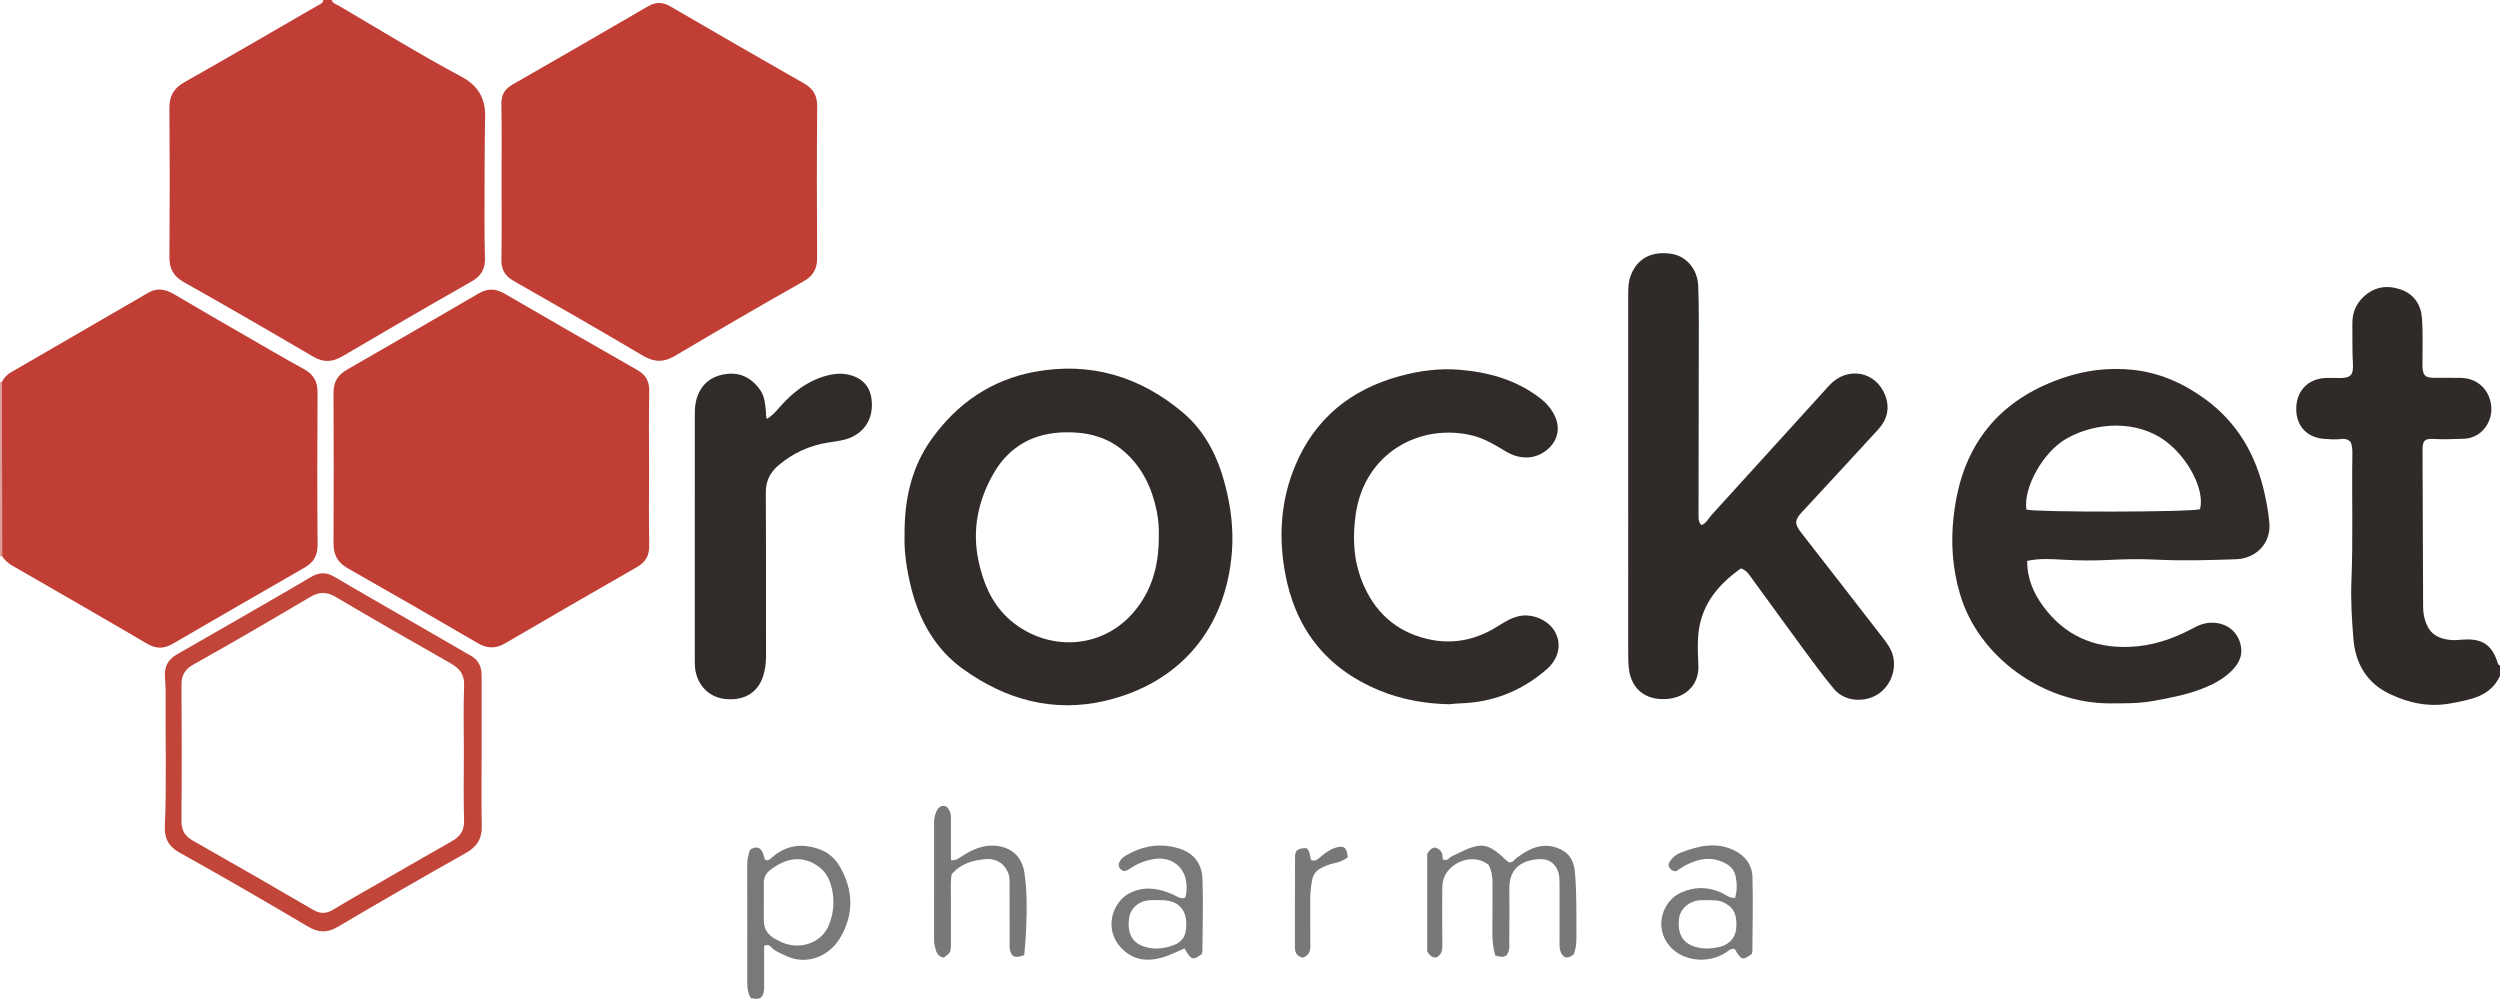 <?xml version="1.0" encoding="iso-8859-1"?>
<!-- Generator: Adobe Illustrator 27.0.0, SVG Export Plug-In . SVG Version: 6.00 Build 0)  -->
<svg version="1.1" id="Layer_1" xmlns="http://www.w3.org/2000/svg" xmlns:xlink="http://www.w3.org/1999/xlink" x="0px" y="0px"
	 viewBox="0 0 1191 475.832" style="enable-background:new 0 0 1191 475.832;" xml:space="preserve">
<g>
	<path style="fill:#C03E35;" d="M158,0c0.493,1.671,2.161,1.994,3.368,2.702c19.429,11.399,38.608,23.234,58.493,33.845
		c7.56,4.034,11.44,10.064,11.263,18.898c-0.313,15.652-0.262,31.312-0.303,46.969c-0.018,6.827,0.009,13.657,0.217,20.479
		c0.157,5.164-1.746,8.579-6.445,11.241c-20.608,11.674-41.06,23.624-61.485,35.617c-4.766,2.799-9,3.035-13.914,0.151
		c-20.431-11.994-40.946-23.85-61.584-35.483c-4.986-2.81-6.938-6.403-6.895-12.024c0.181-23.653,0.187-47.309-0.002-70.962
		c-0.047-5.854,2.141-9.458,7.272-12.351c21.22-11.963,42.244-24.276,63.349-36.444C152.472,1.982,153.86,1.639,154,0
		C155.333,0,156.667,0,158,0z"/>
	<path style="fill:#302B28;" d="M1191,322c-4.646,9.922-14.056,11.288-23.295,13.053c-10.371,1.981-20.128-0.046-29.435-4.54
		c-10.888-5.257-16.147-14.53-17.108-26.178c-0.765-9.266-1.324-18.622-0.939-27.894c0.823-19.811,0.123-39.615,0.445-59.418
		c0.038-2.333,0.016-4.641-0.899-6.533c-1.428-1.359-2.888-1.58-4.418-1.363c-2.662,0.378-5.307,0.143-7.964-0.038
		c-8.229-0.561-13.413-6.002-13.464-14.186c-0.052-8.346,5.32-14.277,13.52-14.8c2.32-0.148,4.659-0.004,6.989-0.003
		c5.413,0.002,6.813-1.303,6.494-6.851c-0.364-6.329-0.174-12.653-0.262-18.979c-0.071-5.075,1.627-9.405,5.375-12.901
		c5.134-4.788,11.128-5.653,17.54-3.496c6.535,2.199,9.8,7.327,10.268,13.898c0.472,6.622,0.187,13.298,0.23,19.951
		c0.007,1.166-0.078,2.338,0.009,3.497c0.269,3.563,1.409,4.699,4.963,4.759c4.496,0.076,8.996-0.064,13.49,0.056
		c11.788,0.317,16.578,11.95,13.396,20.074c-2.086,5.327-6.642,8.83-12.53,8.931c-4.48,0.077-8.95,0.411-13.453,0.101
		c-4.953-0.341-5.873,0.675-5.86,5.636c0.059,24.484,0.144,48.968,0.275,73.451c0.011,2.145,0.123,4.372,0.698,6.417
		c1.638,5.815,4.517,9.443,12.412,10.245c2.127,0.216,4.312-0.101,6.467-0.215c8.876-0.471,13.387,2.73,16.043,11.414
		c0.156,0.512,0.477,0.827,1.013,0.911C1191,318.667,1191,320.333,1191,322z"/>
	<path style="fill:#DE9E9A;" d="M1.031,264.984C0.687,264.989,0.344,264.995,0,265c0-27.667,0-55.333,0-83
		c0.307-0.044,0.616-0.061,0.927-0.049C0.961,209.629,0.996,237.307,1.031,264.984z"/>
	<path style="fill:#C03E34;" d="M1.031,264.984c-0.035-27.678-0.069-55.355-0.104-83.033c0.977-1.97,2.358-3.46,4.326-4.596
		c21.805-12.582,43.57-25.233,65.344-37.869c4.19-2.432,8.109-1.812,12.166,0.59c11.546,6.835,23.182,13.518,34.803,20.226
		c9.034,5.214,18.024,10.513,27.182,15.502c4.617,2.515,6.569,5.92,6.533,11.209c-0.165,24.15-0.178,48.304,0.012,72.454
		c0.04,5.133-1.841,8.443-6.186,10.935c-20.99,12.038-41.924,24.172-62.856,36.31c-4.073,2.362-7.798,2.527-12.079,0.01
		c-21.275-12.506-42.675-24.799-64.07-37.099C4.019,268.425,2.297,266.995,1.031,264.984z"/>
	<path style="fill:#C03E34;" d="M309.208,223.261c0,12.156-0.163,24.316,0.08,36.468c0.098,4.905-1.624,8.014-5.907,10.458
		c-21.009,11.988-41.912,24.162-62.812,36.338c-4.451,2.593-8.483,2.49-13.008-0.156c-20.576-12.034-41.246-23.907-61.97-35.684
		c-4.747-2.698-6.722-6.403-6.698-11.779c0.109-23.979,0.112-47.959-0.004-71.937c-0.025-5.091,2.105-8.385,6.421-10.863
		c20.974-12.044,41.894-24.179,62.795-36.349c4.145-2.414,7.976-2.354,12.145,0.066c21.051,12.221,42.147,24.366,63.296,36.417
		c4.053,2.309,5.839,5.293,5.744,10.054C309.046,198.612,309.208,210.938,309.208,223.261z"/>
	<path style="fill:#C03E34;" d="M238.94,86.523c0-12.327,0.147-24.657-0.079-36.981c-0.081-4.398,1.565-7.123,5.293-9.257
		c21.552-12.337,43.059-24.753,64.515-37.256c3.725-2.171,6.977-2.14,10.696,0.024c21.183,12.331,42.409,24.589,63.708,36.719
		c4.398,2.505,6.26,5.733,6.22,10.867c-0.19,24.145-0.151,48.293-0.032,72.439c0.026,5.232-1.979,8.428-6.644,11.061
		c-20.475,11.558-40.801,23.388-61.031,35.372c-5.354,3.171-9.876,3.149-15.254-0.034c-20.378-12.063-40.906-23.875-61.501-35.564
		c-4.307-2.444-6.068-5.486-5.97-10.411C239.103,111.181,238.94,98.85,238.94,86.523z"/>
	<path style="fill:#302B29;" d="M829.422,270.791c-11.652,8.128-19.741,18.45-20.479,33.297c-0.215,4.316-0.033,8.662,0.159,12.986
		c0.394,8.863-5.695,15.175-14.917,15.909c-10.613,0.844-17.077-5.177-18.159-14.232c-0.295-2.47-0.35-4.981-0.351-7.473
		c-0.019-56.317-0.02-112.634-0.002-168.95c0.001-3.812-0.137-7.65,1.302-11.318c3.129-7.98,9.958-11.544,19.402-10.071
		c6.996,1.091,12.328,7.348,12.649,15.115c0.234,5.652,0.301,11.314,0.299,16.971c-0.013,30.988-0.06,61.976-0.14,92.963
		c-0.004,1.567,0.103,2.964,1.441,4.162c2.306-0.877,3.261-3.166,4.783-4.839c18.695-20.547,37.34-41.14,56.04-61.683
		c8.458-9.292,22.194-6.886,26.667,4.709c2.302,5.969,0.991,11.502-3.252,16.152c-11.438,12.536-22.996,24.962-34.508,37.43
		c-0.678,0.734-1.376,1.45-2.051,2.186c-3.366,3.674-3.407,5.551-0.312,9.53c12.961,16.661,25.934,33.313,38.841,50.016
		c2.22,2.872,4.429,5.825,5.157,9.53c1.448,7.367-2.244,15.063-8.85,18.398c-5.367,2.709-14.181,2.966-19.591-3.544
		c-4.879-5.872-9.414-12.037-13.945-18.188c-8.664-11.762-17.211-23.609-25.825-35.408
		C832.807,273.106,831.878,271.685,829.422,270.791z"/>
	<path style="fill:#312C29;" d="M430.934,255.175c-0.156-17.48,3.373-32.684,12.844-45.944
		c12.136-16.992,28.458-28.271,49.093-32.093c26.588-4.924,50.34,2.192,70.82,19.542c10.692,9.058,16.633,21.374,20.082,34.773
		c2.658,10.327,3.94,20.913,3.1,31.592c-2.88,36.616-24.866,62.383-60.099,70.759c-24.882,5.915-47.766-0.481-68.106-15.164
		c-12.915-9.323-20.575-22.793-24.48-38.199C431.985,271.746,430.67,262.874,430.934,255.175z M552.071,255.742
		c0.087-4.171-0.176-8.306-1.025-12.393c-2.319-11.158-7.05-21.049-15.835-28.54c-7.937-6.768-17.393-9.042-27.721-8.858
		c-15.235,0.272-26.843,6.73-34.328,19.914c-7.255,12.781-10.078,26.589-7.04,41.152c2.123,10.177,5.994,19.764,13.682,27.075
		c17.787,16.913,47.647,16.803,63.575-6.785C549.819,277.77,552.085,267.059,552.071,255.742z"/>
	<path style="fill:#312C29;" d="M965.762,267.204c-0.071,8.458,3.055,15.389,7.583,21.576c10.159,13.881,24.05,20.081,41.249,19.384
		c10.696-0.433,20.435-3.707,29.756-8.654c2.181-1.157,4.331-2.26,6.882-2.65c8.192-1.253,15.149,3.324,16.418,11.413
		c0.722,4.6-1.505,8.378-4.712,11.515c-3.727,3.647-8.274,6.067-13.044,7.997c-7.711,3.12-15.849,4.656-23.998,6.139
		c-6.929,1.261-13.91,1.161-20.899,1.161c-31.429-0.001-62.485-21.941-71.303-52.231c-3.478-11.947-4.396-24.035-3.024-36.451
		c1.215-10.998,3.778-21.509,8.908-31.292c9.287-17.71,24.313-28.51,42.835-34.948c10.816-3.76,21.989-5.165,33.345-4.016
		c12.792,1.294,24.225,6.312,34.602,13.844c15.535,11.274,24.435,26.739,28.507,45.205c0.998,4.525,1.812,9.092,2.245,13.743
		c0.954,10.227-6.785,17.158-15.65,17.468c-12.953,0.453-25.908,0.834-38.889,0.178c-7.289-0.368-14.628-0.197-21.959,0.174
		c-7.294,0.369-14.626,0.295-21.953-0.124C977.245,266.325,971.751,265.926,965.762,267.204z M1048.092,242.581
		c2.355-8.967-5.341-24.028-16.187-32.259c-13.574-10.302-33.37-9.392-47.472-1.347c-11.112,6.339-20.551,23.278-19.07,33.781
		C969.867,244.115,1043.432,244.032,1048.092,242.581z"/>
	<path style="fill:#312C29;" d="M690.439,335.503c-11.567-0.236-22.798-2.227-33.479-6.661
		c-25.542-10.603-40.29-29.888-44.936-56.958c-2.918-17-1.76-33.705,4.907-49.792c9.439-22.776,26.633-36.603,50.12-42.973
		c9.187-2.491,18.589-3.751,28.114-2.983c13.921,1.122,27.031,4.768,38.356,13.403c3.222,2.457,5.825,5.443,7.441,9.201
		c2.248,5.226,1.149,10.661-2.923,14.625c-5.546,5.398-13.304,6.077-20.601,1.73c-4.965-2.957-9.825-6.021-15.549-7.494
		c-24.734-6.365-51.853,7.763-56.039,37.495c-1.535,10.904-1.092,21.51,3.002,31.813c5.723,14.401,15.929,23.894,31.104,27.485
		c11.659,2.758,22.685,0.652,32.88-5.618c3.387-2.083,6.657-4.292,10.641-5.208c6.547-1.505,14.355,1.847,17.448,7.669
		c3.176,5.977,1.512,12.795-4.247,17.765c-11.868,10.241-25.593,15.668-41.286,16.092
		C693.739,335.139,692.09,335.363,690.439,335.503z"/>
	<path style="fill:#312C29;" d="M365.405,199.555c3.38-2.075,5.585-5.234,8.196-7.956c6.209-6.471,13.363-11.302,22.318-13.128
		c2.492-0.508,4.982-0.59,7.437-0.152c6.899,1.23,10.992,5.34,11.821,11.647c1.058,8.054-2.16,14.527-8.752,17.941
		c-3.782,1.958-7.936,2.292-11.993,2.938c-8.914,1.42-16.742,5.066-23.605,10.86c-4.026,3.399-6.027,7.562-5.995,13.036
		c0.153,25.997,0.039,51.995,0.104,77.993c0.009,3.377-0.454,6.655-1.514,9.786c-2.668,7.881-9.568,11.617-18.705,10.372
		c-7.396-1.007-12.867-6.987-13.607-14.955c-0.154-1.654-0.111-3.329-0.111-4.995c-0.005-38.33-0.009-76.66,0.006-114.99
		c0.001-2.647,0.063-5.239,0.833-7.883c2.059-7.068,6.953-10.836,13.83-11.859c7.031-1.046,12.629,1.937,16.605,7.776
		c2.029,2.979,2.248,6.528,2.62,9.988C365.012,197.096,364.692,198.274,365.405,199.555z"/>
	<path style="fill:#C24539;" d="M229.451,358.885c0,11.497-0.189,22.999,0.076,34.491c0.144,6.231-2.314,10.046-7.785,13.112
		c-20.387,11.424-40.607,23.151-60.743,35.015c-5.052,2.977-9.182,2.939-14.287-0.087c-20.239-11.999-40.613-23.782-61.171-35.224
		c-5.319-2.961-7.246-6.762-7.011-12.425c0.871-20.981,0.199-41.974,0.374-62.961c0.025-2.988-0.235-5.977-0.353-8.967
		c-0.182-4.58,1.69-7.796,5.787-10.126c18.305-10.41,36.516-20.987,54.755-31.512c3.013-1.738,6.018-3.49,8.993-5.293
		c3.73-2.26,7.29-2.457,11.216-0.129c11.538,6.843,23.205,13.469,34.822,20.179c8.183,4.726,16.368,9.45,24.552,14.176
		c1.722,0.994,3.405,2.064,5.17,2.974c3.797,1.957,5.519,5.12,5.591,9.285c0.035,1.999,0.014,3.999,0.014,5.998
		C229.451,337.89,229.451,348.387,229.451,358.885z M220.983,358.697c0-10.66-0.297-21.332,0.125-31.975
		c0.212-5.343-2.031-8.213-6.354-10.668c-18.309-10.399-36.566-20.893-54.7-31.593c-4.391-2.591-7.95-2.639-12.386-0.004
		c-18.366,10.909-36.843,21.64-55.472,32.093c-4.251,2.385-5.769,5.23-5.737,9.89c0.145,21.486,0.166,42.973-0.017,64.458
		c-0.039,4.566,1.552,7.374,5.496,9.61c19.171,10.865,38.259,21.879,57.307,32.961c3.264,1.899,6.082,1.92,9.28-0.022
		c5.945-3.609,12.018-7.01,18.046-10.482c12.916-7.438,25.801-14.929,38.779-22.258c4.036-2.279,5.883-5.194,5.735-10.032
		C220.758,380.024,220.983,369.357,220.983,358.697z"/>
	<path style="fill:#777878;" d="M712.373,455.2c-1.184-3.822-1.455-7.404-1.404-11.07c0.106-7.657-0.02-15.317,0.05-22.975
		c0.029-3.192-0.339-6.253-1.828-9.116c-6.196-4.957-15.038-2.572-19.412,2.89c-2.108,2.632-2.697,5.557-2.697,8.751
		c0,8.991-0.084,17.983,0.052,26.971c0.04,2.653-0.782,4.445-2.886,5.487c-2.312,0.148-3.231-1.247-4.328-2.868
		c0-7.611,0-15.428,0-23.246c0-7.818,0-15.636,0-23.26c0.951-1.484,1.776-2.715,3.656-3.008c2.922,0.727,3.925,2.982,3.693,5.669
		c1.497,0.62,2.333,0.224,3.087-0.552c1.068-1.099,2.544-1.48,3.86-2.143c11.461-5.773,14.453-5.351,23.607,3.312
		c0.349,0.33,0.793,0.559,1.099,0.77c1.968,0.236,2.608-1.423,3.768-2.265c5.621-4.076,11.48-7.184,18.774-4.761
		c5.459,1.813,8.241,5.609,8.784,11.295c0.919,9.605,0.708,19.222,0.756,28.84c0.018,3.639,0.157,7.284-1.372,10.854
		c-1.007,0.512-1.956,1.559-3.658,1.336c-0.233-0.114-0.76-0.235-1.095-0.557c-1.844-1.771-1.93-4.063-1.918-6.434
		c0.043-8.657,0.023-17.315,0.012-25.973c-0.002-1.664-0.003-3.332-0.117-4.991c-0.356-5.183-3.752-8.934-8.806-8.865
		c-8.055,0.109-15.106,3.719-14.992,13.799c0.096,8.49-0.015,16.982-0.036,25.473c-0.003,1.165,0.138,2.359-0.063,3.49
		C718.303,455.761,716.652,456.555,712.373,455.2z"/>
	<path style="fill:#79797A;" d="M357.266,404.886c1.804-1.328,3.21-1.322,4.612-0.679c1.722,1.394,1.848,3.476,2.551,5.304
		c1.261,0.713,2.132,0.051,3.043-0.764c7.128-6.382,15.176-7.281,23.85-3.795c3.825,1.537,6.766,4.452,8.744,7.853
		c6.571,11.298,6.864,22.943,0.044,34.201c-5.437,8.976-16.243,12.939-25.761,8.319c-2.512-1.219-5.2-2.119-7.131-4.299
		c-0.738-0.833-1.649-1.044-3.187-0.439c0,5.578,0.006,11.366-0.004,17.155c-0.003,1.495,0.144,3.026-0.125,4.477
		c-0.637,3.44-2.063,4.151-6.256,3.27c-1.293-2.249-1.672-4.785-1.667-7.47c0.032-18.633,0.049-37.267-0.02-55.9
		C355.948,409.572,356.525,407.238,357.266,404.886z M363.891,429.613c0,2.989,0.007,5.978-0.002,8.966
		c-0.011,3.851,1.82,6.652,5.055,8.527c1.706,0.989,3.499,1.934,5.373,2.508c8.509,2.611,17.425-1.094,20.57-8.935
		c2.416-6.024,2.827-12.186,1.139-18.46c-0.922-3.428-2.494-6.525-5.306-8.782c-8.35-6.701-16.988-4.511-24.307,1.471
		c-1.882,1.538-2.593,3.765-2.538,6.236C363.936,423.967,363.888,426.79,363.891,429.613z"/>
	<path style="fill:#79797A;" d="M826.575,427.81c1.007-3.395,0.999-6.837,0.312-10.238c-0.5-2.477-1.823-4.462-4.16-5.845
		c-6.585-3.898-13.013-2.96-19.402,0.344c-1.75,0.905-3.368,2.068-4.821,2.973c-2.09,0.005-2.955-1.122-3.607-2.53
		c0.087-0.555,0.035-1.115,0.262-1.518c1.364-2.422,3.477-4.04,6.023-4.991c8.251-3.081,16.549-5.05,25.081-0.843
		c5.246,2.587,8.428,6.915,8.596,12.524c0.354,11.801,0.035,23.622-0.029,35.435c-0.003,0.482-0.231,0.963-0.345,1.41
		c-4.303,3.136-4.966,2.936-8.009-2.37c-1.927-0.545-3.065,0.868-4.441,1.738c-8.703,5.506-20.439,3.858-26.456-2.987
		c-7.972-9.068-3.472-21.786,5.193-25.659c6.176-2.761,12.43-2.943,18.803-0.208C821.805,426.001,823.706,427.914,826.575,427.81z
		 M813.131,428.849c-0.997,0-1.996-0.041-2.99,0.007c-5.368,0.26-9.769,4.1-10.281,8.944c-0.772,7.303,1.974,11.725,8.106,13.364
		c3.961,1.058,7.869,0.841,11.742-0.181c4.414-1.165,7.141-4.594,7.454-8.869c0.517-7.079-1.797-10.216-6.206-12.266
		C818.416,428.667,815.776,428.882,813.131,428.849z"/>
	<path style="fill:#79797A;" d="M564.596,427.727c0.626-1.68,0.703-3.488,0.696-5.306c-0.036-8.978-6.951-14.736-15.87-13.129
		c-3.786,0.682-7.366,2.038-10.571,4.187c-1.127,0.755-2.144,1.54-3.629,1.444c-1.294-0.509-2.171-1.397-2.296-3.018
		c0.327-2.105,1.958-3.491,3.608-4.438c7.791-4.476,15.996-5.969,24.858-3.347c7.406,2.191,11.199,7.372,11.466,14.571
		c0.426,11.474,0.034,22.978-0.034,34.469c-0.003,0.482-0.236,0.963-0.353,1.411c-4.32,3.072-4.877,2.9-8.205-2.742
		c-3.255,1.381-6.467,3.079-9.878,4.124c-7.658,2.347-14.663,1.745-20.549-4.691c-8.003-8.75-4.041-21.935,4.912-26.064
		c6.927-3.194,13.598-1.943,20.196,1.019C560.715,427.012,562.31,428.419,564.596,427.727z M565.145,440.165
		c-0.032-6.994-3.953-11.046-11.003-11.297c-2.158-0.077-4.328-0.12-6.481,0.012c-5.099,0.313-9.051,3.782-9.736,8.401
		c-1.013,6.831,1.197,11.499,6.544,13.461c3.82,1.402,7.698,1.472,11.702,0.469C562.807,449.549,565.175,446.797,565.145,440.165z"
		/>
	<path style="fill:#777878;" d="M487.945,455.002c-4.426,1.653-6.139,0.896-6.863-2.815c-0.22-1.125-0.1-2.32-0.101-3.483
		c-0.007-8.987,0.019-17.974-0.027-26.961c-0.009-1.812,0.133-3.66-0.49-5.429c-1.647-4.681-5.648-7.519-11.151-7.018
		c-5.97,0.543-11.674,2.189-15.935,7.199c-0.714,4.323-0.285,8.82-0.335,13.296c-0.075,6.656,0.012,13.314-0.032,19.971
		c-0.026,3.934-0.238,4.233-3.472,6.477c-2.276-0.564-3.485-2.008-3.91-4.433c-0.195-1.114-0.638-2.183-0.637-3.368
		c0.016-18.973,0.017-37.946,0.003-56.919c-0.001-2.027,0.544-3.937,1.485-5.647c0.612-1.112,1.659-2.1,3.243-1.932
		c1.569,0.166,2.072,1.264,2.704,2.522c0.815,1.621,0.567,3.251,0.579,4.882c0.044,6.127,0.018,12.254,0.018,18.445
		c2.613,0.285,4.017-1.159,5.674-2.185c4.674-2.893,9.547-5.14,15.318-4.707c7.665,0.576,12.958,5.022,14.088,13.269
		c1.177,8.59,1.157,17.225,0.767,25.823C488.671,446.366,488.397,450.824,487.945,455.002z"/>
	<path style="fill:#777878;" d="M622.367,404.031c1.857,1.468,1.576,3.838,2.276,5.687c1.807,0.701,2.916-0.165,4.112-1.2
		c2.233-1.933,4.586-3.749,7.46-4.664c3.999-1.272,5.441-0.182,5.877,4.56c-1.917,1.415-4.062,2.376-6.56,2.859
		c-2.066,0.4-4.098,1.231-5.997,2.171c-2.428,1.202-3.961,3.126-4.48,5.985c-0.595,3.273-0.903,6.521-0.868,9.843
		c0.076,7.15-0.052,14.302,0.062,21.45c0.043,2.663-0.845,4.467-3.535,5.498c-2.549-0.49-3.816-2.012-3.81-4.783
		c0.033-14.301-0.029-28.602,0.047-42.902C616.971,404.965,618.152,404.136,622.367,404.031z"/>
</g>
</svg>
